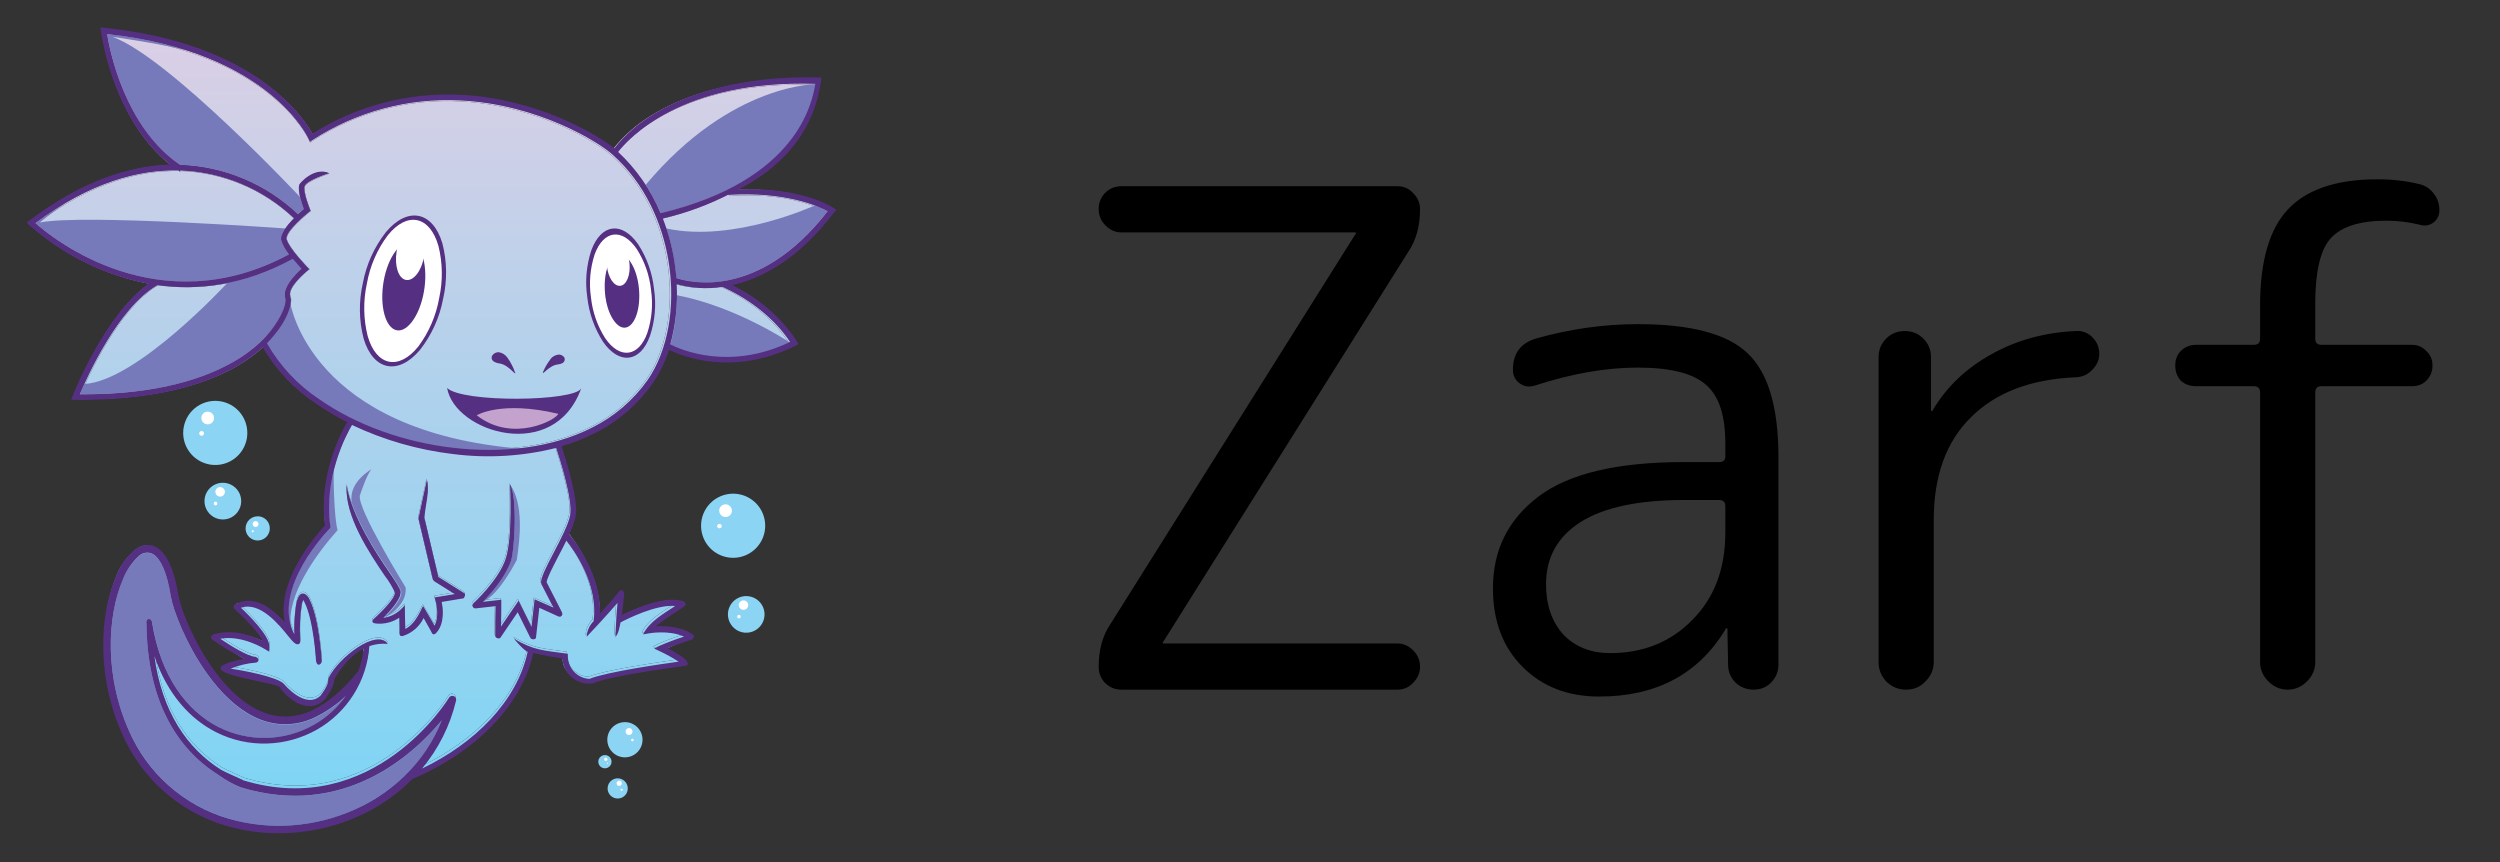 <svg width="116" height="40" viewBox="0 0 116 40" fill="none" xmlns="http://www.w3.org/2000/svg">
    <rect x="0" y="0" width="116" height="40" fill="#333333" stroke="none"/>
    <path fill-rule="evenodd" clip-rule="evenodd"
        d="M8.374 7.979L8.306 7.935C6.476 7.898 4.246 8.481 1.711 10.363C2.507 11.075 7.424 15.038 13.422 11.805C13.263 11.615 13.141 11.397 13.061 11.162C12.998 10.88 13.33 10.462 13.649 10.138C12.226 8.79 10.361 8.008 8.402 7.937L8.374 7.979ZM11.285 36.075C17.335 37.929 20.774 32.336 20.817 32.266L20.817 32.266C20.842 32.226 20.882 32.198 20.927 32.188C20.973 32.177 21.02 32.185 21.06 32.21C21.093 32.23 21.118 32.261 21.132 32.297C21.146 32.332 21.148 32.372 21.138 32.409C20.863 33.559 20.326 34.631 19.569 35.54C21.988 34.379 23.95 32.453 24.447 30.151C24.284 30.101 23.85 29.6 23.824 29.554C24.722 30.075 25.126 30.079 26.196 30.226L26.303 30.242V30.35C26.302 30.619 26.405 30.878 26.591 31.074C26.776 31.27 27.029 31.386 27.299 31.4C28.096 31.078 30.581 30.724 31.386 30.609C31.397 30.607 31.408 30.606 31.419 30.604C31.135 30.421 30.839 30.258 30.533 30.117L30.29 30.002L30.529 29.88C30.901 29.717 31.282 29.574 31.67 29.45C30.971 29.128 30.039 29.301 30.037 29.301L29.778 29.347C30.077 28.75 30.718 28.398 31.263 28.036C30.365 27.96 29.021 28.645 28.736 28.796C28.695 29.015 28.645 29.317 28.5 29.466C28.517 28.997 28.555 28.31 28.599 27.892C28.137 28.434 27.177 29.454 27.173 29.456C27.187 29.186 27.3 28.931 27.492 28.74C27.729 27.023 26.56 25.424 26.235 25.018C26.12 25.254 25.992 25.497 25.871 25.73C25.868 25.736 25.864 25.743 25.861 25.75C25.582 26.287 25.333 26.767 25.322 26.948L26.034 28.34C26.051 28.371 26.054 28.407 26.044 28.44C26.034 28.473 26.011 28.501 25.981 28.517C25.962 28.526 25.942 28.531 25.922 28.531C25.901 28.531 25.881 28.526 25.863 28.517L24.985 28.119C24.935 28.573 24.883 29.027 24.834 29.48C24.834 29.6 24.634 29.594 24.585 29.526L23.987 28.32L23.191 29.496C23.133 29.58 22.946 29.51 22.95 29.421C22.95 28.961 22.95 28.503 22.964 28.044L22.038 28.147C22.02 28.148 22.002 28.145 21.986 28.139C21.969 28.133 21.953 28.124 21.94 28.112C21.927 28.1 21.917 28.085 21.909 28.069C21.901 28.053 21.897 28.036 21.896 28.018C21.895 28 21.898 27.981 21.905 27.964C21.911 27.947 21.921 27.931 21.934 27.918C21.934 27.918 23.101 26.858 23.432 25.857C23.762 24.857 23.631 22.429 23.631 22.421C23.981 23.018 23.846 25.439 23.681 25.941C23.434 26.685 22.765 27.449 22.384 27.843L23.229 27.749C23.229 28.161 23.229 28.575 23.215 28.987L24.027 27.793C24.226 28.191 24.425 28.589 24.625 29.001L24.768 27.729L25.64 28.109L25.078 27.013C25.081 26.995 25.076 26.976 25.065 26.961C25.049 26.729 25.331 26.186 25.646 25.583C25.961 24.98 26.337 24.258 26.411 23.842C26.536 23.143 25.927 21.233 25.764 20.74C24.202 21.132 22.581 21.227 20.985 21.021C19.371 20.829 17.799 20.377 16.331 19.682C16.062 20.139 15.009 22.109 15.335 24.369V24.435L15.289 24.48C15.289 24.48 12.573 27.226 13.667 29.341C13.653 28.875 13.681 28.409 13.752 27.948C13.771 27.829 13.807 27.714 13.862 27.606C13.939 27.471 14.043 27.421 14.174 27.493C14.264 27.555 14.334 27.642 14.373 27.743C14.829 28.643 14.933 30.558 14.935 30.564C14.949 30.696 14.736 30.893 14.67 30.58C14.67 30.58 14.569 28.712 14.136 27.863C14.118 27.826 14.099 27.791 14.077 27.757C14.044 27.835 14.021 27.915 14.007 27.998C13.927 28.53 13.905 29.069 13.941 29.605C13.955 29.737 13.912 29.805 13.81 29.805C13.708 29.805 13.585 29.671 13.412 29.456C13.411 29.456 13.411 29.456 13.411 29.455C12.972 28.911 12.085 27.811 11.201 28.117C11.578 28.471 12.54 29.424 12.51 29.908V30.149L12.31 30.029C12.31 30.029 11.275 29.365 10.244 29.548C10.664 29.83 11.524 30.378 11.88 30.383C12.068 30.465 12.032 30.624 11.896 30.648C11.493 30.68 11.097 30.774 10.723 30.929C11.203 30.992 12.914 31.305 13.197 31.643C13.197 31.643 14.168 32.827 14.873 32.178C14.917 32.124 15.258 31.687 15.228 31.452L15.24 31.378C15.712 30.395 17.494 29.058 17.986 29.787C17.698 29.758 17.407 29.793 17.133 29.888C17.079 30.681 16.829 31.449 16.406 32.122C15.982 32.795 15.398 33.353 14.706 33.746C14.008 34.14 13.225 34.359 12.424 34.384C11.6 34.412 10.782 34.231 10.046 33.859C8.852 33.252 7.798 32.108 7.203 30.346C7.547 32.918 8.716 34.615 10.293 35.604C10.405 35.674 11.289 36.066 11.289 36.066L11.285 36.075ZM19.123 36.022C18.491 36.659 17.759 37.188 16.956 37.59C16.029 38.05 15.028 38.346 13.999 38.463C12.972 38.59 11.93 38.531 10.923 38.29C9.834 38.034 8.816 37.541 7.941 36.845C7.066 36.149 6.356 35.268 5.863 34.265C4.451 31.374 4.694 28.37 5.425 26.675C5.604 26.205 5.922 25.831 6.301 25.5C6.651 25.231 6.954 25.279 7.301 25.5C7.717 25.766 8.004 26.372 8.201 27.602C8.29 28.173 8.903 29.761 9.881 31.1C10.431 31.852 11.122 32.622 11.896 33C12.284 33.2 12.79 33.295 13.226 33.3C13.663 33.305 14.272 33.288 14.577 33C15.254 32.689 16.04 32.033 16.801 31.1C16.914 30.767 16.825 30.356 16.864 30.007C16.054 30.427 15.588 31.285 15.502 31.454C15.502 31.816 15.084 32.341 15.082 32.343C14.22 33.217 13.111 32.047 12.989 31.766C12.456 31.48 8.384 31.205 11.401 30.6C10.889 30.343 10.349 29.922 9.881 29.592C9.867 29.582 9.855 29.57 9.845 29.556C9.835 29.542 9.848 29.536 9.845 29.52C9.842 29.536 9.841 29.503 9.845 29.52C9.848 29.503 9.872 29.494 9.881 29.48C9.897 29.453 10.171 29.408 10.201 29.4C11.101 29.3 11.849 29.575 12.301 29.8C12.02 29.237 10.934 28.204 10.932 28.2C10.941 28.214 10.919 28.19 10.932 28.2C10.924 28.186 10.903 28.157 10.901 28.14C10.899 28.124 10.896 28.116 10.901 28.1C10.89 28.113 10.905 28.084 10.901 28.1C10.913 28.084 10.983 28.008 11.001 28C12.001 27.757 12.729 28.371 13.301 29C12.891 27.028 14.778 24.742 15.101 24.4C14.79 22.114 15.906 20.103 16.201 19.6C15.707 19.353 15.139 19.021 14.686 18.707C13.674 18.039 12.829 17.148 12.217 16.102C11.533 16.706 10.749 17.185 9.899 17.517C8.394 18.128 6.343 18.552 3.555 18.518H3.356C3.38 18.458 3.404 18.398 3.425 18.339C3.425 18.327 4.911 14.576 6.926 13.166C4.878 12.77 2.974 11.832 1.414 10.448L1.301 10.341L1.424 10.247C3.897 8.375 6.096 7.715 7.934 7.661C5.238 5.564 4.734 1.513 4.732 1.493C4.727 1.438 4.72 1.383 4.71 1.328L4.875 1.346C11.867 2.054 14.109 5.512 14.507 6.232C16.552 4.944 18.946 4.319 21.361 4.442C24.895 4.613 27.669 6.28 28.45 6.913C30.365 4.442 34.447 3.503 38.02 3.646C37.729 6.099 36.228 7.782 34.175 8.803C37.178 8.685 38.581 9.662 38.585 9.666L38.701 9.744L38.617 9.855C36.947 12.044 35.151 12.901 33.801 13.2C35.939 14.264 36.901 15.85 36.901 15.85C36.801 15.921 36.923 15.89 36.901 15.85L36.835 16.017C33.801 17.328 31.63 16.444 31.036 16.157C30.859 16.711 30.544 17.293 30.214 17.772C29.531 18.742 28.617 19.527 27.554 20.056C27.06 20.306 26.544 20.51 26.012 20.665C26.186 21.186 26.809 23.134 26.668 23.884C26.6 24.175 26.498 24.457 26.365 24.725C26.474 24.851 27.899 26.647 27.83 28.531C28.16 28.165 28.567 27.727 28.736 27.5C28.84 27.392 28.889 27.38 28.901 27.5C28.901 27.5 28.875 28.096 28.801 28.6C29.364 28.319 30.827 27.631 31.678 27.932C31.678 27.932 31.851 27.952 31.678 28.06C31.678 28.06 30.724 28.744 30.29 29.1C30.73 29.072 31.575 29.076 32.101 29.45C32.254 29.558 32.001 29.6 32.001 29.6C32.001 29.6 31.333 29.929 30.901 30.1C31.215 30.261 31.711 30.507 31.801 30.7C31.801 30.7 31.933 30.767 31.713 30.803C31.713 30.803 28.36 31.227 27.454 31.609C27.293 31.632 27.129 31.623 26.972 31.583C26.814 31.542 26.666 31.471 26.537 31.373C26.407 31.275 26.298 31.152 26.216 31.011C26.134 30.871 26.122 30.761 26.101 30.6C26.101 30.6 26.201 30.5 26.101 30.5C25.856 30.464 25.182 30.324 24.708 30.208C24.135 32.765 21.867 34.864 19.133 36.018L19.123 36.022ZM16.044 32.184C15.66 32.731 15.158 33.187 14.577 33.517C13.907 33.896 13.153 34.104 12.383 34.123C11.614 34.141 10.851 33.969 10.164 33.622C8.732 32.892 7.51 31.342 7.097 28.806C7.067 28.623 6.844 28.535 6.837 28.828C6.866 32.371 8.21 34.611 10.154 35.829C10.472 36.061 10.817 36.254 11.181 36.404C15.96 37.866 19.186 34.882 20.481 33.308C20.097 34.277 19.511 35.152 18.762 35.877C18.182 36.438 17.52 36.907 16.799 37.269C15.908 37.715 14.947 38.003 13.957 38.121C12.973 38.24 11.975 38.183 11.01 37.952C9.971 37.709 8.998 37.239 8.162 36.575C7.327 35.911 6.649 35.071 6.177 34.114C4.817 31.328 5.044 28.442 5.745 26.818C5.901 26.401 6.155 26.028 6.486 25.73C6.573 25.645 6.685 25.592 6.805 25.577C6.925 25.562 7.047 25.587 7.151 25.648C7.488 25.863 7.786 26.476 7.964 27.602C8.059 28.199 8.676 29.844 9.688 31.229C10.268 32.025 10.976 32.739 11.799 33.143C12.233 33.367 12.713 33.487 13.201 33.494C13.69 33.5 14.173 33.392 14.612 33.179C15.14 32.926 15.623 32.59 16.044 32.184ZM19.684 24.001C19.895 24.9 20.108 25.798 20.321 26.695L21.516 27.443C21.604 27.503 21.516 27.68 21.468 27.686L20.473 27.851C20.534 28.149 20.622 28.846 20.224 29.279C20.064 29.452 20.005 29.241 19.989 29.212L19.64 28.591C19.548 28.784 19.417 28.956 19.256 29.097C19.095 29.238 18.908 29.345 18.704 29.413C18.505 29.482 18.529 29.287 18.529 29.287C18.529 29.05 18.529 28.816 18.515 28.579C18.195 28.792 17.81 28.885 17.428 28.843C17.133 28.81 17.356 28.613 17.356 28.613C17.356 28.613 18.334 27.749 18.312 27.409C18.184 27.133 18.026 26.872 17.838 26.631C17.141 25.601 15.982 23.884 16.086 22.469C16.323 23.904 17.48 25.652 18.057 26.484C18.064 26.493 18.07 26.503 18.076 26.512C18.361 26.935 18.567 27.241 18.577 27.391C18.599 27.718 18.091 28.271 17.78 28.585C18.069 28.545 18.338 28.42 18.553 28.225L18.772 28.01C18.772 28.372 18.786 28.734 18.794 29.096C19.326 28.838 19.571 28.048 19.619 28.04C19.756 28.285 20.017 28.702 20.144 28.947C20.395 28.477 20.188 27.787 20.188 27.785L20.146 27.642L21.078 27.487L20.122 26.89C20.104 26.862 20.084 26.834 20.064 26.808L19.407 24.023V23.965L19.79 22.21C19.937 22.702 19.712 23.404 19.672 24.001H19.684ZM31.034 15.961C31.035 15.962 31.036 15.962 31.036 15.962C31.51 16.205 33.758 17.195 36.566 15.85C36.315 15.452 35.371 14.173 33.446 13.309C32.74 13.416 32.019 13.373 31.331 13.184C31.383 14.12 31.284 15.058 31.036 15.962C31.036 15.964 31.035 15.967 31.034 15.969V15.961ZM31.313 12.901C31.845 13.082 35.079 13.962 38.304 9.816C37.906 9.589 36.465 8.918 33.836 9.089V8.99C32.841 9.507 31.785 9.897 30.692 10.152C30.947 10.803 31.128 11.48 31.233 12.171C31.271 12.414 31.299 12.659 31.319 12.901H31.313ZM30.586 9.905C36.944 8.377 37.59 4.776 37.737 3.936C31.564 3.737 29.095 6.469 28.627 7.078C29.473 7.869 30.141 8.83 30.586 9.899V9.905ZM7.338 13.23C9.162 13.484 11.303 13.263 13.597 12.016C13.75 12.203 13.902 12.368 13.995 12.47C13.726 12.712 13.061 13.377 13.256 13.862C13.26 13.887 13.26 13.912 13.256 13.936C13.256 14.193 13.057 14.732 12.546 15.372C12.034 16.013 11.152 16.727 9.78 17.286C8.36 17.865 6.41 18.281 3.76 18.263C4.095 17.467 5.524 14.284 7.33 13.238L7.338 13.23ZM13.838 9.955C13.837 9.954 13.836 9.954 13.836 9.953C12.358 8.551 10.418 7.739 8.382 7.669C5.857 5.944 5.148 2.44 5.018 1.638C12.528 2.452 14.32 6.465 14.326 6.475L14.389 6.612L14.507 6.531C16.533 5.22 18.921 4.58 21.331 4.702C24.983 4.879 27.793 6.672 28.364 7.197C29.84 8.502 30.68 10.351 30.969 12.201C31.281 14.222 30.931 16.254 29.985 17.613C29.325 18.542 28.446 19.294 27.424 19.801C25.568 20.746 23.262 20.995 20.996 20.734C18.73 20.474 16.51 19.674 14.823 18.496C13.824 17.836 12.995 16.95 12.402 15.909C12.527 15.783 12.645 15.65 12.757 15.512C13.312 14.849 13.511 14.228 13.511 13.93C13.513 13.871 13.504 13.812 13.483 13.757C13.314 13.343 14.248 12.583 14.25 12.581L14.364 12.489L14.262 12.386C14.262 12.386 13.41 11.509 13.312 11.105C13.23 10.745 14.34 9.859 14.344 9.857L14.419 9.796L14.383 9.704C14.383 9.704 14.071 8.938 14.143 8.668C14.214 8.397 15.281 8.059 15.284 8.059C14.598 7.744 13.908 8.52 13.89 8.602C13.816 8.888 14.021 9.485 14.107 9.712C14.043 9.765 13.947 9.848 13.836 9.953C13.835 9.954 13.835 9.954 13.834 9.955H13.838Z"
        fill="url(#paint0_linear_9239_14212)" />
    <path
        d="M8.382 7.669C10.418 7.739 12.358 8.551 13.836 9.953C13.947 9.848 14.043 9.765 14.107 9.712C14.021 9.485 13.816 8.888 13.89 8.602C13.908 8.52 14.598 7.744 15.284 8.059C15.281 8.059 14.214 8.397 14.143 8.668C14.071 8.938 14.383 9.704 14.383 9.704L14.419 9.796L14.344 9.857C14.34 9.859 13.23 10.745 13.312 11.105C13.41 11.509 14.262 12.386 14.262 12.386L14.364 12.489L14.25 12.581C14.248 12.583 13.314 13.343 13.483 13.757C13.504 13.812 13.513 13.871 13.511 13.93C13.511 14.228 13.312 14.849 12.757 15.512C12.645 15.65 12.527 15.783 12.402 15.909C12.995 16.95 13.824 17.836 14.823 18.496C16.51 19.674 18.73 20.474 20.996 20.734C23.262 20.995 25.568 20.746 27.424 19.801C28.446 19.294 29.325 18.542 29.985 17.613C30.931 16.254 31.281 14.222 30.969 12.201C30.68 10.351 29.84 8.502 28.364 7.197C27.793 6.672 24.983 4.879 21.331 4.702C18.921 4.58 16.533 5.22 14.507 6.531L14.389 6.612L14.326 6.475C14.32 6.465 12.528 2.452 5.018 1.638C5.148 2.44 5.857 5.944 8.382 7.669Z"
        fill="url(#paint1_linear_9239_14212)" />
    <path
        d="M8.374 7.979L8.306 7.935C6.476 7.898 4.246 8.481 1.711 10.363C2.507 11.075 7.424 15.038 13.422 11.805C13.263 11.615 13.141 11.397 13.061 11.162C12.998 10.88 13.33 10.462 13.649 10.138C12.226 8.79 10.361 8.008 8.402 7.937L8.374 7.979Z"
        fill="url(#paint2_linear_9239_14212)" />
    <path
        d="M7.338 13.23C9.162 13.484 11.303 13.263 13.597 12.016C13.75 12.203 13.902 12.368 13.995 12.47C13.726 12.712 13.061 13.377 13.256 13.862C13.26 13.887 13.26 13.912 13.256 13.936C13.256 14.193 13.057 14.732 12.546 15.372C12.034 16.013 11.152 16.727 9.78 17.286C8.36 17.865 6.41 18.281 3.76 18.263C4.095 17.467 5.524 14.284 7.33 13.238L7.338 13.23Z"
        fill="url(#paint3_linear_9239_14212)" />
    <path
        d="M30.586 9.905C36.944 8.377 37.59 4.776 37.737 3.936C31.564 3.737 29.095 6.469 28.627 7.078C29.473 7.869 30.141 8.83 30.586 9.899V9.905Z"
        fill="url(#paint4_linear_9239_14212)" />
    <path
        d="M31.313 12.901C31.845 13.082 35.079 13.962 38.304 9.816C37.906 9.589 36.465 8.918 33.836 9.089V8.99C32.841 9.507 31.785 9.897 30.692 10.152C30.947 10.803 31.128 11.48 31.233 12.171C31.271 12.414 31.299 12.659 31.319 12.901H31.313Z"
        fill="url(#paint5_linear_9239_14212)" />
    <path
        d="M31.036 15.962C31.51 16.205 33.758 17.195 36.566 15.85C36.315 15.452 35.371 14.173 33.446 13.309C32.74 13.416 32.019 13.373 31.331 13.184C31.383 14.12 31.284 15.058 31.036 15.962Z"
        fill="url(#paint6_linear_9239_14212)" />
    <path fill-rule="evenodd" clip-rule="evenodd"
        d="M11.285 36.075C17.335 37.929 20.774 32.336 20.817 32.266L20.817 32.266C20.842 32.226 20.882 32.198 20.927 32.188C20.973 32.177 21.02 32.185 21.06 32.21C21.093 32.23 21.118 32.261 21.132 32.297C21.146 32.332 21.148 32.372 21.138 32.409C20.863 33.559 20.326 34.631 19.569 35.54C21.988 34.379 23.95 32.453 24.447 30.151C24.284 30.101 23.85 29.6 23.824 29.554C24.722 30.075 25.126 30.079 26.196 30.226L26.303 30.242V30.35C26.302 30.619 26.405 30.878 26.591 31.074C26.776 31.27 27.029 31.386 27.299 31.4C28.096 31.078 30.581 30.724 31.386 30.609L31.419 30.604C31.135 30.421 30.839 30.258 30.533 30.117L30.29 30.002L30.529 29.88C30.901 29.717 31.282 29.574 31.67 29.45C30.971 29.128 30.039 29.301 30.037 29.301L29.778 29.347C30.077 28.75 30.718 28.398 31.263 28.036C30.365 27.96 29.021 28.645 28.736 28.796C28.695 29.015 28.645 29.317 28.5 29.466C28.517 28.997 28.555 28.31 28.599 27.892C28.137 28.434 27.177 29.454 27.173 29.456C27.187 29.186 27.3 28.931 27.492 28.74C27.729 27.023 26.56 25.424 26.235 25.018C26.12 25.254 25.992 25.497 25.871 25.73L25.861 25.75C25.582 26.287 25.333 26.767 25.322 26.948L26.034 28.34C26.051 28.371 26.054 28.407 26.044 28.44C26.034 28.473 26.011 28.501 25.981 28.517C25.962 28.526 25.942 28.531 25.922 28.531C25.901 28.531 25.881 28.526 25.863 28.517L24.985 28.119C24.935 28.573 24.883 29.027 24.834 29.48C24.834 29.6 24.634 29.594 24.585 29.526L23.987 28.32L23.191 29.496C23.133 29.58 22.946 29.51 22.95 29.421C22.95 28.961 22.95 28.503 22.964 28.044L22.038 28.147C22.02 28.148 22.002 28.145 21.986 28.139C21.969 28.133 21.953 28.124 21.94 28.112C21.927 28.1 21.917 28.085 21.909 28.069C21.901 28.053 21.897 28.036 21.896 28.018C21.895 28 21.898 27.981 21.905 27.964C21.911 27.947 21.921 27.931 21.934 27.918C21.934 27.918 23.101 26.858 23.432 25.857C23.762 24.857 23.631 22.429 23.631 22.421C23.981 23.018 23.846 25.439 23.681 25.941C23.434 26.685 22.765 27.449 22.384 27.843L23.229 27.749C23.229 28.161 23.229 28.575 23.215 28.987L24.027 27.793C24.226 28.191 24.425 28.589 24.625 29.001L24.768 27.729L25.64 28.109L25.078 27.013C25.081 26.995 25.076 26.976 25.065 26.961C25.049 26.729 25.331 26.186 25.646 25.583C25.961 24.98 26.337 24.258 26.411 23.842C26.536 23.143 25.927 21.233 25.764 20.74C24.202 21.132 22.581 21.227 20.985 21.021C19.371 20.829 17.799 20.377 16.331 19.682C16.062 20.139 15.009 22.109 15.335 24.369V24.435L15.289 24.48C15.289 24.48 12.573 27.226 13.667 29.341C13.653 28.875 13.681 28.409 13.752 27.948C13.771 27.829 13.807 27.714 13.862 27.606C13.939 27.471 14.043 27.421 14.174 27.493C14.264 27.555 14.334 27.642 14.373 27.743C14.829 28.643 14.933 30.558 14.935 30.564C14.949 30.696 14.736 30.893 14.67 30.58C14.67 30.58 14.569 28.712 14.136 27.863C14.118 27.826 14.099 27.791 14.077 27.757C14.044 27.835 14.021 27.915 14.007 27.998C13.927 28.53 13.905 29.069 13.941 29.605C13.955 29.737 13.912 29.805 13.81 29.805C13.708 29.805 13.585 29.671 13.412 29.456L13.411 29.455C12.972 28.911 12.085 27.811 11.201 28.117C11.578 28.471 12.54 29.424 12.51 29.908V30.149L12.31 30.029C12.31 30.029 11.275 29.365 10.244 29.548C10.664 29.83 11.524 30.378 11.88 30.383C12.068 30.465 12.032 30.624 11.896 30.648C11.493 30.68 11.097 30.774 10.723 30.929C11.203 30.992 12.914 31.305 13.197 31.643C13.197 31.643 14.168 32.827 14.873 32.178C14.917 32.124 15.258 31.687 15.228 31.452L15.24 31.378C15.712 30.395 17.494 29.058 17.986 29.787C17.698 29.758 17.407 29.793 17.133 29.888C17.079 30.681 16.829 31.449 16.406 32.122C15.982 32.795 15.398 33.353 14.706 33.746C14.008 34.14 13.225 34.359 12.424 34.384C11.6 34.412 10.782 34.231 10.046 33.859C8.852 33.252 7.798 32.108 7.203 30.346C7.547 32.918 8.716 34.615 10.293 35.604C10.405 35.674 11.289 36.066 11.289 36.066L11.285 36.075ZM20.321 26.695C20.108 25.798 19.895 24.9 19.684 24.001H19.672C19.712 23.404 19.937 22.702 19.79 22.21L19.407 23.965V24.023L20.064 26.808C20.084 26.834 20.104 26.862 20.122 26.89L21.078 27.487L20.146 27.642L20.188 27.785C20.188 27.787 20.395 28.477 20.144 28.947C20.017 28.702 19.756 28.285 19.619 28.04C19.571 28.048 19.326 28.838 18.794 29.096C18.786 28.734 18.772 28.372 18.772 28.01L18.553 28.225C18.338 28.42 18.069 28.545 17.78 28.585C18.091 28.271 18.599 27.718 18.577 27.391C18.567 27.241 18.361 26.935 18.076 26.512L18.057 26.484C17.48 25.652 16.323 23.904 16.086 22.469C15.982 23.884 17.141 25.601 17.838 26.631C18.026 26.872 18.184 27.133 18.312 27.409C18.334 27.749 17.356 28.613 17.356 28.613C17.356 28.613 17.133 28.81 17.428 28.843C17.81 28.885 18.195 28.792 18.515 28.579C18.529 28.816 18.529 29.05 18.529 29.287C18.529 29.287 18.505 29.482 18.704 29.413C18.908 29.345 19.095 29.238 19.256 29.097C19.417 28.956 19.548 28.784 19.64 28.591L19.989 29.212C20.005 29.241 20.064 29.452 20.224 29.279C20.622 28.846 20.534 28.149 20.473 27.851L21.468 27.686C21.516 27.68 21.604 27.503 21.516 27.443L20.321 26.695Z"
        fill="url(#paint7_linear_9239_14212)" />
    <path
        d="M16.044 32.184C15.66 32.731 15.158 33.187 14.577 33.517C13.907 33.896 13.153 34.104 12.383 34.123C11.614 34.141 10.851 33.969 10.164 33.622C8.732 32.892 7.51 31.342 7.097 28.806C7.067 28.623 6.844 28.535 6.837 28.828C6.866 32.371 8.21 34.611 10.154 35.829C10.472 36.061 10.817 36.254 11.181 36.404C15.96 37.866 19.186 34.882 20.481 33.308C20.097 34.277 19.511 35.152 18.762 35.877C18.182 36.438 17.52 36.907 16.799 37.269C15.908 37.715 14.947 38.003 13.957 38.121C12.973 38.24 11.975 38.183 11.01 37.952C9.971 37.709 8.998 37.239 8.162 36.575C7.327 35.911 6.649 35.071 6.177 34.114C4.817 31.328 5.044 28.442 5.745 26.818C5.901 26.401 6.155 26.028 6.486 25.73C6.573 25.645 6.685 25.592 6.805 25.577C6.925 25.562 7.047 25.587 7.151 25.648C7.488 25.863 7.786 26.476 7.964 27.602C8.059 28.199 8.676 29.844 9.688 31.229C10.268 32.025 10.976 32.739 11.799 33.143C12.233 33.367 12.713 33.487 13.201 33.494C13.69 33.5 14.173 33.392 14.612 33.179C15.14 32.926 15.623 32.59 16.044 32.184Z"
        fill="url(#paint8_linear_9239_14212)" />
    <path fill-rule="evenodd" clip-rule="evenodd"
        d="M7.933 27.69C7.753 26.558 7.453 25.942 7.115 25.726C7.01 25.665 6.888 25.64 6.768 25.654C6.647 25.669 6.535 25.723 6.449 25.808C6.115 26.104 5.858 26.477 5.701 26.894C4.997 28.526 4.767 31.426 6.135 34.228C7.677 37.29 10.811 38.628 13.949 38.256C15.762 38.052 17.459 37.26 18.779 36C19.529 35.272 20.116 34.394 20.501 33.422C19.203 35 15.975 38 11.165 36.532C10.799 36.382 10.452 36.189 10.133 35.956C8.179 34.732 6.829 32.48 6.799 28.918L7.063 28.896C7.477 31.446 8.701 33 10.143 33.738C10.842 34.093 11.619 34.265 12.403 34.24C13.164 34.218 13.908 34.012 14.573 33.64C15.158 33.308 15.662 32.85 16.049 32.3C15.627 32.71 15.14 33.048 14.609 33.3C14.168 33.515 13.682 33.624 13.191 33.618C12.701 33.612 12.218 33.492 11.783 33.266C10.959 32.866 10.247 32.14 9.665 31.342C8.649 29.942 8.029 28.302 7.933 27.696V27.69Z"
        fill="#777ABA" />
    <path fill-rule="evenodd" clip-rule="evenodd"
        d="M13.931 9.15C13.931 9.15 7.843 2.662 5.231 1.712C5.231 1.712 7.491 2.024 8.719 2.36C7.5 1.97 6.244 1.709 4.971 1.582C5.103 2.382 5.811 5.91 8.349 7.644C10.395 7.714 12.345 8.532 13.829 9.942C13.915 9.856 14.005 9.774 14.101 9.698C14.033 9.519 13.976 9.336 13.931 9.15V9.15Z"
        fill="#777ABA" />
    <path fill-rule="evenodd" clip-rule="evenodd"
        d="M13.246 10.6C13.246 10.6 3.794 9.92 1.846 10.326C2.243 9.995 2.658 9.686 3.088 9.4C2.592 9.69 2.113 10.008 1.652 10.352C2.452 11.068 7.388 15.052 13.414 11.802C13.254 11.611 13.132 11.391 13.052 11.154C13.043 10.948 13.114 10.746 13.252 10.592L13.246 10.6Z"
        fill="#777ABA" />
    <path fill-rule="evenodd" clip-rule="evenodd"
        d="M10.535 13.142C10.535 13.142 6.347 17.688 3.917 17.816C3.827 18.016 3.757 18.176 3.717 18.29C6.379 18.302 8.337 17.89 9.761 17.306C11.133 16.746 12.007 16.028 12.541 15.382C13.075 14.736 13.243 14.2 13.245 13.94C13.249 13.915 13.249 13.89 13.245 13.866C13.045 13.386 13.717 12.718 13.985 12.466C13.891 12.364 13.741 12.198 13.585 12.01C12.632 12.536 11.605 12.914 10.539 13.134L10.535 13.142Z"
        fill="#777ABA" />
    <path fill-rule="evenodd" clip-rule="evenodd"
        d="M37.961 3.9C37.961 3.9 33.961 3.802 29.961 8.576C30.23 8.996 30.463 9.437 30.657 9.896C37.045 8.36 37.805 4.736 37.953 3.896L37.961 3.9Z"
        fill="#777ABA" />
    <path fill-rule="evenodd" clip-rule="evenodd"
        d="M37.802 9.533C37.802 9.533 34.018 11.279 30.916 10.599C31.163 11.346 31.318 12.12 31.378 12.903C31.914 13.085 35.162 13.969 38.402 9.801C38.209 9.696 38.009 9.605 37.802 9.529V9.533Z"
        fill="#777ABA" />
    <path fill-rule="evenodd" clip-rule="evenodd"
        d="M36.656 15.897C36.656 15.897 34.172 14.227 31.408 13.697C31.411 14.482 31.308 15.263 31.1 16.019C31.57 16.259 33.83 17.261 36.656 15.907V15.897Z"
        fill="#777ABA" />
    <path fill-rule="evenodd" clip-rule="evenodd"
        d="M24.264 20.827C14.426 20.051 13.48 14.165 13.452 13.973C13.452 14.355 13.144 15.011 12.676 15.573C12.57 15.701 12.452 15.831 12.32 15.973C12.915 17.019 13.748 17.91 14.752 18.573C16.614 19.816 18.747 20.592 20.972 20.835C22.066 20.969 23.171 20.969 24.264 20.835V20.827Z"
        fill="#777ABA" />
    <path fill-rule="evenodd" clip-rule="evenodd"
        d="M15.3 22.82C15.239 23.357 15.248 23.899 15.323 24.434V24.5L15.277 24.546C15.277 24.546 12.828 27.024 13.499 29.092C13.277 27.636 14.7 25.672 15.664 24.6C15.502 24.036 15.463 22.118 15.489 21.818C15.398 22.146 15.335 22.48 15.302 22.818L15.3 22.82Z"
        fill="#777ABA" />
    <path fill-rule="evenodd" clip-rule="evenodd"
        d="M16.301 23.266C16.723 24.524 17.615 25.866 18.101 26.562C18.397 27.002 18.611 27.32 18.621 27.474C18.643 27.802 18.135 28.358 17.821 28.674C17.821 28.674 18.915 28.138 18.821 27.254C18.821 27.254 16.579 23.624 16.697 22.996C16.697 22.996 17.039 21.934 17.253 21.762C17.253 21.762 16.183 22.346 16.315 23.27L16.301 23.266Z"
        fill="#777ABA" />
    <path fill-rule="evenodd" clip-rule="evenodd"
        d="M23.662 22.469C24.014 23.069 23.878 25.501 23.71 26.005C23.462 26.755 22.79 27.523 22.408 27.919C23.168 27.599 23.978 25.983 23.978 25.983C24.14 24.933 24.3 23.383 23.662 22.469Z"
        fill="#777ABA" />
    <path fill-rule="evenodd" clip-rule="evenodd"
        d="M20.523 11.281C20.081 9.805 18.919 9.566 17.911 10.764C17.364 11.463 16.997 12.273 16.838 13.131C16.641 13.985 16.654 14.871 16.875 15.719C17.318 17.196 18.479 17.434 19.488 16.234C20.034 15.534 20.401 14.722 20.561 13.863C20.757 13.01 20.744 12.125 20.523 11.277V11.281ZM19.037 11.644C19.306 11.705 19.51 11.971 19.621 12.353C19.842 13.135 19.649 14.346 19.114 14.998C18.579 15.649 18.008 15.42 17.787 14.646C17.566 13.871 17.745 12.654 18.285 12.003C18.506 11.724 18.769 11.581 19.037 11.644Z"
        fill="#552F82" />
    <path fill-rule="evenodd" clip-rule="evenodd"
        d="M20.342 11.407C19.944 10.015 18.898 9.79 17.991 10.92C17.499 11.578 17.168 12.342 17.025 13.151C16.848 13.957 16.86 14.792 17.059 15.591C17.457 16.984 18.502 17.208 19.41 16.077C19.902 15.417 20.232 14.652 20.376 13.841C20.553 13.037 20.541 12.203 20.342 11.403V11.407ZM19.004 11.749C19.247 11.807 19.43 12.058 19.53 12.418C19.729 13.155 19.555 14.297 19.074 14.911C18.592 15.526 18.078 15.309 17.879 14.579C17.68 13.849 17.841 12.702 18.327 12.087C18.526 11.825 18.763 11.69 19.004 11.749Z"
        fill="white" />
    <path fill-rule="evenodd" clip-rule="evenodd"
        d="M19.1 14.949C19.668 14.223 19.876 12.863 19.638 11.993C19.42 11.193 18.888 10.975 18.374 11.629C17.804 12.355 17.596 13.715 17.836 14.585C18.054 15.385 18.584 15.601 19.1 14.949Z"
        fill="#552F82" />
    <path fill-rule="evenodd" clip-rule="evenodd"
        d="M27.441 11.605C27.899 10.376 28.862 10.258 29.613 11.338C30.018 11.963 30.269 12.672 30.347 13.409C30.457 14.143 30.392 14.892 30.156 15.596C29.711 16.823 28.735 16.941 27.984 15.863C27.581 15.237 27.33 14.528 27.25 13.792C27.142 13.058 27.207 12.31 27.441 11.605ZM28.637 12.009C28.415 12.042 28.228 12.255 28.115 12.569C27.881 13.225 27.966 14.253 28.366 14.837C28.766 15.421 29.255 15.274 29.478 14.618C29.7 13.962 29.627 12.937 29.227 12.351C29.172 12.242 29.087 12.152 28.982 12.09C28.877 12.028 28.756 11.997 28.633 12.001L28.637 12.009Z"
        fill="#552F82" />
    <path fill-rule="evenodd" clip-rule="evenodd"
        d="M27.593 11.8C28.005 10.676 28.871 10.568 29.547 11.556C29.911 12.128 30.137 12.776 30.207 13.45C30.306 14.121 30.247 14.806 30.035 15.45C29.635 16.572 28.757 16.68 28.081 15.694C27.718 15.122 27.493 14.474 27.421 13.8C27.323 13.129 27.382 12.445 27.593 11.8ZM28.669 12.17C28.469 12.2 28.301 12.394 28.199 12.682C27.989 13.282 28.065 14.222 28.425 14.756C28.785 15.29 29.225 15.156 29.425 14.556C29.625 13.956 29.559 13.018 29.199 12.482C29.15 12.383 29.074 12.3 28.979 12.244C28.884 12.187 28.775 12.159 28.665 12.162L28.669 12.17Z"
        fill="white" />
    <path fill-rule="evenodd" clip-rule="evenodd"
        d="M28.463 14.846C28.037 14.21 27.947 13.074 28.195 12.372C28.421 11.73 28.873 11.584 29.257 12.158C29.685 12.794 29.775 13.93 29.527 14.632C29.299 15.274 28.849 15.42 28.463 14.846Z"
        fill="#552F82" />
    <path fill-rule="evenodd" clip-rule="evenodd"
        d="M20.746 18C21.446 18.698 26.69 18.634 26.97 18.014C25.72 21.522 21.086 20.054 20.746 18Z"
        fill="#552F82" />
    <path fill-rule="evenodd" clip-rule="evenodd"
        d="M25.899 19.2C25.851 19.458 23.797 20.584 22.121 19.27C22.121 19.27 23.243 18.57 25.899 19.2Z"
        fill="#C3A3CD" />
    <path fill-rule="evenodd" clip-rule="evenodd"
        d="M25.546 16.663C25.4 16.85 25.28 17.056 25.19 17.275C25.17 17.427 25.482 16.939 25.902 16.909C25.984 16.899 26.062 16.871 26.13 16.827C26.164 16.8 26.188 16.762 26.199 16.72C26.209 16.678 26.206 16.633 26.188 16.593C26.161 16.551 26.124 16.516 26.08 16.491C26.036 16.466 25.987 16.453 25.936 16.451C25.859 16.457 25.783 16.479 25.714 16.515C25.645 16.552 25.585 16.602 25.536 16.663H25.546Z"
        fill="#552F82" />
    <path fill-rule="evenodd" clip-rule="evenodd"
        d="M23.901 17.29C23.816 17.04 23.695 16.804 23.541 16.59C23.494 16.524 23.435 16.468 23.366 16.425C23.297 16.383 23.221 16.354 23.141 16.342C23.081 16.34 23.022 16.354 22.968 16.381C22.915 16.409 22.87 16.45 22.837 16.5C22.813 16.542 22.805 16.591 22.814 16.639C22.824 16.686 22.851 16.729 22.889 16.758C22.963 16.811 23.049 16.845 23.139 16.858C23.607 16.906 23.923 17.458 23.911 17.29H23.901Z"
        fill="#552F82" />
    <path fill-rule="evenodd" clip-rule="evenodd"
        d="M19.236 10.613C19.586 10.675 19.782 11.257 19.672 11.913C19.562 12.569 19.188 13.051 18.838 12.989C18.488 12.927 18.3 12.343 18.4 11.687C18.5 11.031 18.884 10.551 19.236 10.613Z"
        fill="white" />
    <path fill-rule="evenodd" clip-rule="evenodd"
        d="M28.591 11.298C28.301 11.324 28.107 11.786 28.159 12.33C28.211 12.874 28.487 13.288 28.777 13.262C29.067 13.236 29.259 12.772 29.209 12.23C29.159 11.688 28.881 11.27 28.591 11.298Z"
        fill="white" />
    <path fill-rule="evenodd" clip-rule="evenodd"
        d="M8.34 7.956L8.272 7.912C6.434 7.874 4.194 8.46 1.648 10.351C2.448 11.068 7.386 15.052 13.41 11.802C13.251 11.61 13.128 11.391 13.048 11.155C12.984 10.871 13.318 10.451 13.638 10.126C12.21 8.771 10.336 7.984 8.368 7.914L8.34 7.956ZM11.264 36.2C17.37 38.072 20.828 32.386 20.838 32.37C20.863 32.33 20.903 32.302 20.949 32.291C20.994 32.281 21.043 32.289 21.082 32.313C21.115 32.334 21.14 32.365 21.154 32.401C21.169 32.437 21.171 32.476 21.16 32.514C20.884 33.67 20.345 34.747 19.584 35.661C22.014 34.493 23.984 32.557 24.484 30.244C24.32 30.194 23.884 29.689 23.858 29.643C24.76 30.168 25.166 30.172 26.24 30.32L26.348 30.335V30.444C26.348 30.714 26.451 30.975 26.637 31.172C26.823 31.368 27.078 31.486 27.348 31.5C28.16 31.172 30.716 30.809 31.486 30.7C31.202 30.515 30.904 30.352 30.596 30.209L30.352 30.093L30.592 29.971C30.967 29.808 31.349 29.664 31.738 29.54C31.036 29.215 30.1 29.39 30.098 29.39L29.838 29.436C30.138 28.835 30.782 28.482 31.33 28.117C30.428 28.041 29.078 28.73 28.792 28.881C28.75 29.102 28.7 29.405 28.554 29.555C28.572 29.084 28.61 28.393 28.654 27.974C28.19 28.517 27.226 29.544 27.222 29.546C27.236 29.274 27.35 29.018 27.542 28.826C27.78 27.099 26.606 25.491 26.28 25.084C26.164 25.322 26.036 25.566 25.914 25.799C25.63 26.348 25.374 26.84 25.362 27.023L26.078 28.424C26.095 28.454 26.098 28.49 26.088 28.524C26.078 28.557 26.055 28.585 26.024 28.602C26.006 28.611 25.986 28.616 25.965 28.616C25.945 28.616 25.925 28.611 25.906 28.602L25.024 28.201C24.974 28.657 24.922 29.113 24.872 29.57C24.872 29.689 24.672 29.683 24.622 29.616L24.022 28.404L23.222 29.585C23.164 29.669 22.976 29.599 22.98 29.509C22.98 29.047 22.98 28.587 22.994 28.125L22.064 28.23C22.047 28.23 22.029 28.228 22.012 28.221C21.995 28.215 21.98 28.206 21.966 28.194C21.953 28.182 21.942 28.167 21.935 28.151C21.927 28.135 21.923 28.117 21.922 28.099C21.921 28.081 21.924 28.063 21.931 28.046C21.937 28.028 21.947 28.013 21.96 28C21.96 28 23.132 26.933 23.464 25.927C23.796 24.922 23.664 22.482 23.664 22.474C24.016 23.073 23.88 25.508 23.714 26.012C23.466 26.759 22.794 27.527 22.412 27.924L23.26 27.829C23.26 28.244 23.26 28.66 23.246 29.073L24.062 27.873C24.262 28.273 24.462 28.674 24.662 29.087L24.806 27.809L25.682 28.192L25.118 27.09C25.12 27.071 25.115 27.052 25.104 27.038C25.088 26.803 25.372 26.258 25.688 25.651C26.004 25.046 26.382 24.32 26.456 23.901C26.582 23.2 25.97 21.279 25.806 20.784C24.238 21.178 22.61 21.273 21.006 21.066C19.386 20.873 17.807 20.418 16.332 19.72C16.062 20.18 15.004 22.16 15.332 24.431V24.497L15.286 24.544C15.286 24.544 12.558 27.303 13.656 29.43C13.642 28.961 13.671 28.493 13.742 28.029C13.761 27.91 13.798 27.794 13.852 27.686C13.93 27.549 14.034 27.5 14.166 27.572C14.257 27.634 14.326 27.721 14.366 27.823C14.824 28.727 14.928 30.654 14.93 30.66C14.944 30.791 14.73 30.989 14.664 30.675C14.664 30.675 14.562 28.797 14.128 27.944C14.11 27.907 14.09 27.872 14.068 27.837C14.036 27.915 14.012 27.997 13.998 28.079C13.918 28.614 13.896 29.156 13.932 29.695C13.946 29.828 13.902 29.895 13.8 29.895C13.698 29.895 13.574 29.762 13.4 29.546C12.96 29 12.068 27.892 11.18 28.2C11.558 28.555 12.524 29.514 12.494 30V30.241L12.294 30.122C12.294 30.122 11.254 29.453 10.218 29.637C10.64 29.922 11.504 30.471 11.862 30.477C12.05 30.559 12.014 30.72 11.878 30.744C11.473 30.776 11.076 30.871 10.7 31.026C11.182 31.09 12.9 31.404 13.184 31.744C13.184 31.744 14.16 32.934 14.868 32.282C14.912 32.227 15.254 31.788 15.224 31.552L15.236 31.477C15.71 30.489 17.5 29.145 17.994 29.878C17.705 29.849 17.413 29.884 17.138 29.98C17.084 30.777 16.833 31.549 16.407 32.225C15.982 32.902 15.395 33.463 14.7 33.858C13.999 34.253 13.213 34.474 12.408 34.499C11.581 34.527 10.759 34.346 10.02 33.971C8.82 33.361 7.762 32.212 7.164 30.439C7.51 33.026 8.684 34.731 10.268 35.725C10.38 35.795 11.268 36.19 11.268 36.19L11.264 36.2ZM19.136 36.145C18.502 36.786 17.767 37.318 16.96 37.721C16.029 38.185 15.024 38.482 13.99 38.599C12.958 38.727 11.912 38.668 10.9 38.425C9.807 38.169 8.784 37.672 7.905 36.973C7.027 36.273 6.314 35.388 5.818 34.38C4.4 31.474 4.644 28.453 5.378 26.75C5.559 26.277 5.852 25.856 6.232 25.523C6.584 25.253 6.956 25.201 7.304 25.424C7.722 25.692 8.082 26.387 8.28 27.623C8.37 28.198 8.966 29.77 9.948 31.116C10.5 31.872 11.17 32.551 11.948 32.931C12.338 33.132 12.769 33.24 13.207 33.245C13.645 33.25 14.078 33.153 14.472 32.962C15.152 32.65 15.872 32.068 16.636 31.13C16.75 30.796 16.828 30.45 16.868 30.099C16.054 30.521 15.586 31.384 15.5 31.553C15.5 31.918 15.08 32.446 15.078 32.447C14.212 33.325 13.098 32.15 12.976 31.867C12.44 31.579 8.302 31.175 11.332 30.567C10.818 30.309 10.324 30.013 9.854 29.681C9.84 29.672 9.828 29.66 9.818 29.646C9.808 29.632 9.802 29.616 9.798 29.599C9.794 29.583 9.794 29.565 9.797 29.549C9.801 29.532 9.807 29.516 9.816 29.502C9.833 29.475 9.858 29.456 9.888 29.448C10.788 29.145 11.736 29.512 12.19 29.738C11.908 29.172 10.888 28.264 10.886 28.259C10.873 28.25 10.862 28.237 10.854 28.223C10.846 28.208 10.84 28.193 10.838 28.176C10.836 28.16 10.838 28.143 10.842 28.127C10.846 28.111 10.854 28.096 10.864 28.084C10.876 28.067 10.892 28.054 10.91 28.046C11.794 27.547 12.64 28.245 13.214 28.878C12.802 26.895 14.754 24.73 15.078 24.386C14.766 22.087 15.812 20.091 16.108 19.585C15.613 19.338 15.136 19.055 14.68 18.739C13.664 18.068 12.816 17.173 12.2 16.122C11.514 16.728 10.726 17.21 9.872 17.544C8.36 18.157 6.3 18.584 3.5 18.549H3.3C3.324 18.489 3.348 18.43 3.37 18.369C3.37 18.358 4.862 14.588 6.886 13.169C4.829 12.772 2.917 11.828 1.35 10.438L1.236 10.329L1.36 10.236C3.844 8.354 6.052 7.69 7.898 7.636C5.19 5.528 4.684 1.456 4.682 1.436C4.678 1.38 4.67 1.324 4.66 1.27L4.826 1.288C11.848 2 14.1 5.476 14.5 6.2C16.555 4.905 18.959 4.276 21.384 4.4C24.934 4.572 27.72 6.248 28.504 6.884C30.428 4.4 34.528 3.456 38.116 3.6C37.824 6.066 36.316 7.758 34.254 8.784C37.27 8.666 38.68 9.648 38.684 9.652L38.8 9.73L38.716 9.842C37.038 12.041 35.338 12.928 33.982 13.227C36.13 14.297 36.97 15.85 36.982 15.854C37.004 15.893 37.026 15.934 37.05 15.973L36.926 16.035C34.016 17.495 31.64 16.523 31.044 16.235C30.866 16.792 30.608 17.319 30.276 17.799C29.59 18.775 28.672 19.564 27.604 20.096C27.108 20.347 26.59 20.552 26.056 20.707C26.23 21.232 26.856 23.189 26.714 23.944C26.646 24.236 26.544 24.52 26.41 24.79C26.52 24.916 27.91 26.576 27.84 28.47C28.172 28.102 28.556 27.669 28.726 27.442C28.83 27.334 28.952 27.412 28.964 27.532C28.964 27.532 28.926 28.026 28.852 28.532C29.418 28.25 30.866 27.604 31.72 27.905C31.72 27.905 31.92 28.034 31.746 28.142C31.746 28.142 30.864 28.706 30.428 29.064C30.87 29.035 31.614 29.064 32.142 29.439C32.296 29.547 32.104 29.674 32.104 29.674C32.104 29.674 31.406 29.901 30.972 30.073C31.288 30.235 31.794 30.52 31.884 30.713C31.884 30.713 32.002 30.863 31.782 30.899C31.782 30.899 28.414 31.326 27.504 31.709C27.343 31.733 27.178 31.724 27.02 31.683C26.862 31.642 26.713 31.571 26.583 31.472C26.453 31.373 26.343 31.25 26.261 31.109C26.179 30.968 26.126 30.811 26.104 30.649C26.102 30.617 26.102 30.584 26.104 30.552C25.858 30.515 25.222 30.418 24.746 30.302C24.17 32.871 21.892 34.981 19.146 36.142L19.136 36.145ZM16.044 32.288C15.658 32.838 15.155 33.295 14.57 33.627C13.897 34.009 13.141 34.218 12.368 34.236C11.595 34.255 10.829 34.082 10.138 33.733C8.7 32.999 7.472 31.442 7.058 28.892C7.028 28.707 6.804 28.619 6.796 28.913C6.826 32.475 8.176 34.727 10.128 35.952C10.448 36.185 10.794 36.379 11.16 36.529C15.96 37.999 19.2 34.999 20.5 33.417C20.115 34.391 19.527 35.271 18.774 35.999C18.192 36.563 17.527 37.035 16.802 37.4C15.908 37.848 14.942 38.138 13.948 38.255C12.959 38.375 11.957 38.318 10.988 38.086C9.944 37.842 8.967 37.369 8.128 36.702C7.289 36.035 6.608 35.19 6.134 34.227C4.768 31.427 4.996 28.526 5.7 26.893C5.857 26.474 6.112 26.099 6.444 25.799C6.531 25.715 6.644 25.661 6.765 25.646C6.885 25.631 7.007 25.656 7.112 25.718C7.45 25.933 7.75 26.549 7.928 27.681C8.024 28.282 8.644 29.936 9.66 31.328C10.242 32.127 10.954 32.846 11.78 33.252C12.216 33.477 12.698 33.598 13.189 33.604C13.68 33.61 14.165 33.502 14.606 33.288C15.136 33.034 15.622 32.696 16.044 32.288ZM19.7 24.061C19.912 24.965 20.126 25.868 20.34 26.77L21.54 27.521C21.628 27.581 21.54 27.759 21.492 27.765L20.492 27.931C20.554 28.232 20.642 28.931 20.242 29.367C20.082 29.541 20.022 29.329 20.006 29.299L19.656 28.675C19.563 28.869 19.432 29.042 19.27 29.184C19.109 29.326 18.921 29.434 18.716 29.502C18.516 29.572 18.54 29.375 18.54 29.375C18.54 29.137 18.54 28.901 18.526 28.663C18.205 28.877 17.818 28.972 17.434 28.93C17.138 28.895 17.362 28.698 17.362 28.698C17.362 28.698 18.344 27.829 18.322 27.488C18.194 27.209 18.034 26.947 17.846 26.706C17.146 25.669 15.982 23.944 16.086 22.521C16.324 23.963 17.486 25.721 18.066 26.558C18.362 26.997 18.578 27.316 18.588 27.47C18.61 27.797 18.1 28.354 17.788 28.669C18.078 28.63 18.348 28.504 18.564 28.308L18.784 28.091C18.784 28.456 18.798 28.82 18.806 29.183C19.34 28.924 19.586 28.13 19.634 28.122C19.772 28.367 20.034 28.788 20.162 29.034C20.414 28.561 20.206 27.867 20.206 27.866L20.164 27.721L21.1 27.566L20.14 26.965C20.122 26.938 20.102 26.91 20.082 26.884L19.422 24.084V24.026L19.806 22.262C19.954 22.756 19.728 23.462 19.688 24.061H19.7ZM31.1 15.979C31.572 16.221 33.832 17.221 36.656 15.867C36.404 15.467 35.456 14.181 33.522 13.313C32.813 13.421 32.09 13.378 31.398 13.188C31.451 14.131 31.35 15.076 31.1 15.988V15.979ZM31.38 12.903C31.914 13.085 35.162 13.97 38.402 9.802C38.002 9.574 36.411 8.873 33.771 9.045L33.914 8.972C32.915 9.491 31.854 9.884 30.756 10.139C31.012 10.794 31.195 11.475 31.3 12.169C31.338 12.414 31.366 12.659 31.386 12.903H31.38ZM30.65 9.892C37.036 8.356 37.684 4.736 37.832 3.892C31.632 3.692 29.152 6.438 28.682 7.05C29.532 7.845 30.203 8.811 30.65 9.886V9.892ZM7.3 13.233C9.132 13.489 11.282 13.268 13.586 12.014C13.74 12.201 13.892 12.367 13.986 12.47C13.716 12.713 13.048 13.382 13.244 13.87C13.248 13.894 13.248 13.919 13.244 13.944C13.244 14.201 13.044 14.743 12.53 15.387C12.016 16.032 11.13 16.75 9.752 17.311C8.326 17.893 6.368 18.311 3.706 18.294C4.042 17.494 5.478 14.293 7.292 13.242L7.3 13.233ZM13.828 9.942C12.344 8.531 10.395 7.714 8.348 7.644C5.812 5.91 5.1 2.388 4.97 1.582C12.512 2.4 14.312 6.434 14.318 6.444L14.382 6.582L14.5 6.5C16.535 5.182 18.933 4.539 21.354 4.662C25.022 4.84 27.844 6.642 28.418 7.17C29.9 8.482 30.744 10.339 31.034 12.2C31.348 14.232 30.996 16.273 30.046 17.64C29.384 18.574 28.5 19.33 27.474 19.84C25.61 20.79 23.294 21.04 21.018 20.777C18.742 20.515 16.512 19.712 14.818 18.527C13.815 17.864 12.982 16.973 12.386 15.928C12.512 15.8 12.631 15.667 12.742 15.527C13.3 14.861 13.5 14.238 13.5 13.938C13.502 13.878 13.493 13.819 13.472 13.764C13.302 13.348 14.24 12.584 14.242 12.582L14.356 12.489L14.254 12.386C14.254 12.386 13.398 11.504 13.3 11.098C13.218 10.736 14.332 9.846 14.336 9.844L14.412 9.782L14.376 9.69C14.376 9.69 14.062 8.92 14.134 8.648C14.206 8.376 15.278 8.036 15.28 8.036C14.592 7.72 13.898 8.5 13.88 8.582C13.806 8.87 14.012 9.47 14.098 9.698C14.034 9.752 13.936 9.836 13.824 9.942H13.828Z"
        fill="#552F82" />
    <path fill-rule="evenodd" clip-rule="evenodd"
        d="M34.015 22.906C34.309 22.906 34.597 22.993 34.842 23.156C35.087 23.319 35.278 23.55 35.391 23.822C35.504 24.094 35.534 24.392 35.477 24.681C35.421 24.97 35.28 25.235 35.072 25.444C34.865 25.652 34.6 25.794 34.312 25.853C34.024 25.911 33.725 25.883 33.453 25.771C33.18 25.659 32.947 25.47 32.783 25.226C32.619 24.982 32.531 24.694 32.529 24.4C32.529 24.204 32.566 24.011 32.641 23.829C32.715 23.648 32.824 23.484 32.962 23.345C33.1 23.206 33.264 23.096 33.445 23.021C33.626 22.945 33.82 22.907 34.015 22.906V22.906Z"
        fill="#8BD4F3" />
    <path fill-rule="evenodd" clip-rule="evenodd"
        d="M33.667 23.4C33.726 23.4 33.783 23.418 33.831 23.45C33.88 23.483 33.918 23.529 33.941 23.583C33.963 23.637 33.969 23.697 33.957 23.754C33.946 23.812 33.918 23.864 33.876 23.906C33.835 23.947 33.782 23.975 33.725 23.987C33.667 23.998 33.608 23.992 33.554 23.97C33.5 23.948 33.453 23.91 33.421 23.861C33.389 23.812 33.371 23.755 33.371 23.696V23.696C33.371 23.658 33.378 23.619 33.393 23.583C33.408 23.547 33.429 23.515 33.456 23.487C33.484 23.46 33.516 23.438 33.552 23.423C33.588 23.408 33.626 23.4 33.665 23.4H33.667Z"
        fill="white" />
    <path fill-rule="evenodd" clip-rule="evenodd"
        d="M33.381 24.309C33.411 24.309 33.439 24.32 33.459 24.341C33.48 24.361 33.491 24.389 33.491 24.419V24.419C33.489 24.433 33.485 24.447 33.477 24.459C33.47 24.472 33.46 24.483 33.449 24.491C33.437 24.5 33.424 24.506 33.41 24.51C33.396 24.514 33.382 24.515 33.367 24.513C33.343 24.51 33.321 24.499 33.304 24.482C33.287 24.465 33.276 24.442 33.273 24.419C33.273 24.39 33.285 24.362 33.305 24.341C33.325 24.321 33.353 24.309 33.381 24.309Z"
        fill="white" />
    <path fill-rule="evenodd" clip-rule="evenodd"
        d="M34.625 27.658C34.794 27.658 34.958 27.708 35.098 27.802C35.237 27.895 35.346 28.028 35.411 28.183C35.475 28.338 35.492 28.509 35.459 28.674C35.426 28.839 35.345 28.99 35.226 29.109C35.108 29.228 34.956 29.309 34.791 29.342C34.626 29.375 34.455 29.358 34.3 29.294C34.145 29.229 34.012 29.12 33.919 28.98C33.825 28.841 33.775 28.676 33.775 28.508C33.775 28.283 33.865 28.067 34.024 27.907C34.184 27.748 34.4 27.658 34.625 27.658Z"
        fill="#8BD4F3" />
    <path fill-rule="evenodd" clip-rule="evenodd"
        d="M34.499 27.857C34.543 27.858 34.585 27.871 34.621 27.895C34.657 27.92 34.685 27.954 34.701 27.995C34.718 28.035 34.722 28.079 34.713 28.122C34.704 28.164 34.683 28.203 34.652 28.234C34.621 28.264 34.582 28.285 34.539 28.293C34.497 28.302 34.453 28.297 34.413 28.28C34.373 28.264 34.338 28.236 34.314 28.199C34.29 28.163 34.277 28.121 34.277 28.077C34.277 28.048 34.283 28.02 34.294 27.993C34.306 27.966 34.322 27.942 34.343 27.921C34.363 27.901 34.388 27.884 34.414 27.874C34.441 27.863 34.47 27.857 34.499 27.857Z"
        fill="white" />
    <path fill-rule="evenodd" clip-rule="evenodd"
        d="M34.287 28.529C34.309 28.529 34.33 28.538 34.345 28.553C34.36 28.569 34.369 28.59 34.369 28.611V28.611C34.369 28.633 34.36 28.654 34.345 28.669C34.33 28.685 34.309 28.693 34.287 28.693V28.693C34.265 28.693 34.245 28.685 34.229 28.669C34.214 28.654 34.205 28.633 34.205 28.611V28.611C34.206 28.59 34.215 28.57 34.23 28.554C34.245 28.539 34.266 28.53 34.287 28.529V28.529Z"
        fill="white" />
    <path fill-rule="evenodd" clip-rule="evenodd"
        d="M9.988 18.6C10.282 18.6 10.57 18.687 10.815 18.85C11.059 19.014 11.25 19.246 11.363 19.518C11.475 19.79 11.505 20.089 11.447 20.378C11.39 20.666 11.248 20.932 11.04 21.14C10.832 21.348 10.567 21.49 10.278 21.547C9.99 21.604 9.69 21.575 9.419 21.462C9.147 21.35 8.914 21.159 8.751 20.914C8.587 20.67 8.5 20.382 8.5 20.088C8.5 19.693 8.657 19.314 8.936 19.035C9.215 18.756 9.593 18.6 9.988 18.6V18.6Z"
        fill="#8BD4F3" />
    <path fill-rule="evenodd" clip-rule="evenodd"
        d="M9.638 19.1C9.696 19.1 9.753 19.117 9.802 19.149C9.85 19.182 9.888 19.228 9.911 19.281C9.933 19.335 9.94 19.395 9.928 19.452C9.917 19.509 9.889 19.562 9.848 19.604C9.807 19.645 9.755 19.674 9.698 19.685C9.641 19.697 9.581 19.692 9.527 19.67C9.473 19.648 9.427 19.611 9.394 19.563C9.361 19.515 9.343 19.458 9.342 19.4C9.341 19.36 9.349 19.322 9.363 19.285C9.378 19.249 9.4 19.216 9.427 19.188C9.455 19.16 9.487 19.138 9.524 19.122C9.56 19.107 9.599 19.1 9.638 19.1Z"
        fill="white" />
    <path fill-rule="evenodd" clip-rule="evenodd"
        d="M9.354 20C9.376 20 9.397 20.006 9.415 20.018C9.433 20.031 9.447 20.048 9.456 20.068C9.464 20.088 9.466 20.11 9.462 20.131C9.458 20.153 9.447 20.172 9.432 20.188C9.417 20.203 9.397 20.214 9.376 20.218C9.354 20.222 9.332 20.22 9.312 20.212C9.292 20.203 9.275 20.189 9.263 20.171C9.251 20.153 9.244 20.132 9.244 20.11C9.244 20.096 9.246 20.082 9.252 20.069C9.257 20.055 9.265 20.043 9.274 20.033C9.284 20.023 9.296 20.015 9.309 20.009C9.322 20.003 9.336 20 9.35 20H9.354Z"
        fill="white" />
    <path fill-rule="evenodd" clip-rule="evenodd"
        d="M11.957 23.955C12.068 23.955 12.176 23.988 12.269 24.05C12.361 24.111 12.433 24.199 12.476 24.302C12.518 24.405 12.529 24.518 12.508 24.627C12.486 24.736 12.432 24.836 12.354 24.915C12.275 24.993 12.175 25.047 12.066 25.068C11.957 25.09 11.844 25.079 11.742 25.036C11.639 24.994 11.551 24.922 11.489 24.829C11.428 24.737 11.395 24.628 11.395 24.517C11.395 24.369 11.454 24.226 11.559 24.121C11.664 24.016 11.806 23.957 11.954 23.957L11.957 23.955Z"
        fill="#8BD4F3" />
    <path fill-rule="evenodd" clip-rule="evenodd"
        d="M11.859 24.18C11.886 24.18 11.912 24.188 11.934 24.203C11.957 24.218 11.974 24.239 11.984 24.264C11.995 24.288 11.997 24.316 11.992 24.342C11.987 24.369 11.974 24.393 11.955 24.412C11.936 24.431 11.912 24.444 11.885 24.449C11.859 24.454 11.832 24.452 11.807 24.441C11.782 24.431 11.761 24.414 11.746 24.391C11.731 24.369 11.723 24.343 11.723 24.316C11.722 24.298 11.726 24.28 11.732 24.263C11.739 24.247 11.749 24.232 11.762 24.219C11.775 24.206 11.79 24.196 11.806 24.189C11.823 24.183 11.841 24.179 11.859 24.18V24.18Z"
        fill="white" />
    <path fill-rule="evenodd" clip-rule="evenodd"
        d="M11.728 24.6C11.738 24.6 11.747 24.602 11.755 24.608C11.764 24.613 11.77 24.621 11.774 24.631C11.778 24.64 11.779 24.65 11.777 24.659C11.775 24.669 11.77 24.678 11.763 24.685C11.756 24.692 11.747 24.697 11.738 24.699C11.728 24.701 11.718 24.7 11.709 24.696C11.7 24.692 11.692 24.686 11.686 24.677C11.681 24.669 11.678 24.66 11.678 24.65C11.678 24.636 11.683 24.624 11.692 24.614C11.702 24.605 11.714 24.6 11.728 24.6Z"
        fill="white" />
    <path fill-rule="evenodd" clip-rule="evenodd"
        d="M10.338 22.4C10.507 22.4 10.672 22.45 10.812 22.543C10.952 22.636 11.062 22.769 11.127 22.924C11.191 23.08 11.209 23.251 11.176 23.417C11.144 23.582 11.063 23.734 10.944 23.853C10.825 23.973 10.674 24.054 10.508 24.088C10.343 24.121 10.172 24.104 10.016 24.04C9.86 23.976 9.727 23.867 9.633 23.727C9.539 23.587 9.489 23.423 9.488 23.254V23.254C9.488 23.142 9.51 23.032 9.552 22.928C9.595 22.825 9.657 22.731 9.736 22.651C9.815 22.572 9.909 22.509 10.012 22.466C10.116 22.423 10.226 22.401 10.338 22.4V22.4Z"
        fill="#8BD4F3" />
    <path fill-rule="evenodd" clip-rule="evenodd"
        d="M10.214 22.6C10.258 22.6 10.301 22.613 10.338 22.637C10.374 22.661 10.402 22.696 10.419 22.737C10.436 22.777 10.441 22.822 10.432 22.865C10.423 22.908 10.402 22.948 10.371 22.979C10.34 23.01 10.301 23.031 10.258 23.039C10.214 23.048 10.17 23.044 10.129 23.027C10.089 23.01 10.054 22.982 10.03 22.945C10.005 22.908 9.992 22.866 9.992 22.822C9.992 22.763 10.016 22.706 10.057 22.665C10.099 22.623 10.155 22.6 10.214 22.6Z"
        fill="white" />
    <path fill-rule="evenodd" clip-rule="evenodd"
        d="M9.999 23.273C10.021 23.273 10.042 23.282 10.057 23.297C10.073 23.313 10.081 23.334 10.081 23.355C10.083 23.366 10.083 23.377 10.08 23.387C10.078 23.398 10.073 23.408 10.067 23.416C10.061 23.425 10.053 23.433 10.043 23.438C10.034 23.444 10.024 23.448 10.013 23.449C9.992 23.452 9.97 23.447 9.953 23.434C9.935 23.422 9.923 23.403 9.919 23.381C9.917 23.373 9.917 23.364 9.919 23.355C9.919 23.345 9.921 23.334 9.925 23.325C9.929 23.315 9.934 23.306 9.941 23.298C9.949 23.291 9.957 23.285 9.967 23.28C9.977 23.276 9.987 23.274 9.997 23.273H9.999Z"
        fill="white" />
    <path fill-rule="evenodd" clip-rule="evenodd"
        d="M28.996 33.506C28.834 33.506 28.676 33.554 28.541 33.644C28.407 33.734 28.302 33.861 28.24 34.011C28.178 34.16 28.162 34.325 28.194 34.483C28.225 34.642 28.303 34.788 28.417 34.902C28.532 35.017 28.677 35.095 28.836 35.126C28.995 35.158 29.159 35.142 29.309 35.08C29.458 35.018 29.586 34.913 29.676 34.778C29.766 34.644 29.814 34.486 29.814 34.324C29.814 34.107 29.727 33.899 29.574 33.745C29.421 33.592 29.213 33.506 28.996 33.506V33.506Z"
        fill="#8BD4F3" />
    <path fill-rule="evenodd" clip-rule="evenodd"
        d="M29.187 33.781C29.155 33.781 29.124 33.791 29.097 33.809C29.071 33.826 29.05 33.852 29.038 33.881C29.026 33.911 29.022 33.943 29.029 33.975C29.035 34.006 29.05 34.035 29.073 34.058C29.096 34.081 29.124 34.096 29.156 34.102C29.187 34.108 29.22 34.105 29.249 34.093C29.279 34.081 29.304 34.06 29.322 34.033C29.34 34.007 29.349 33.975 29.349 33.943V33.943C29.349 33.9 29.332 33.859 29.302 33.829C29.272 33.798 29.23 33.781 29.187 33.781V33.781Z"
        fill="white" />
    <path fill-rule="evenodd" clip-rule="evenodd"
        d="M29.343 34.275C29.328 34.276 29.313 34.283 29.302 34.294C29.291 34.305 29.284 34.32 29.283 34.335C29.283 34.343 29.284 34.351 29.287 34.359C29.29 34.366 29.295 34.373 29.3 34.378C29.306 34.384 29.312 34.389 29.32 34.391C29.327 34.394 29.335 34.396 29.343 34.395V34.395C29.351 34.396 29.358 34.394 29.366 34.392C29.373 34.389 29.379 34.385 29.385 34.38C29.39 34.375 29.395 34.368 29.398 34.361C29.401 34.355 29.403 34.347 29.403 34.339V34.339C29.404 34.331 29.402 34.324 29.399 34.316C29.396 34.309 29.392 34.302 29.386 34.296C29.381 34.291 29.374 34.286 29.366 34.283C29.359 34.281 29.351 34.279 29.343 34.279V34.275Z"
        fill="white" />
    <path fill-rule="evenodd" clip-rule="evenodd"
        d="M28.068 35.035C28.007 35.035 27.947 35.053 27.897 35.087C27.846 35.121 27.806 35.169 27.783 35.225C27.76 35.282 27.754 35.343 27.766 35.403C27.778 35.463 27.807 35.518 27.85 35.561C27.893 35.604 27.948 35.633 28.008 35.645C28.067 35.657 28.129 35.651 28.186 35.628C28.242 35.604 28.29 35.565 28.324 35.514C28.358 35.464 28.376 35.404 28.376 35.343C28.376 35.261 28.343 35.183 28.286 35.125C28.228 35.068 28.149 35.035 28.068 35.035V35.035Z"
        fill="#8BD4F3" />
    <path fill-rule="evenodd" clip-rule="evenodd"
        d="M28.122 35.157C28.102 35.154 28.082 35.159 28.066 35.17C28.049 35.182 28.038 35.199 28.034 35.219C28.031 35.239 28.036 35.26 28.048 35.276C28.06 35.292 28.078 35.304 28.098 35.307H28.122C28.14 35.304 28.156 35.295 28.168 35.281C28.179 35.268 28.186 35.25 28.186 35.232C28.186 35.214 28.179 35.197 28.168 35.183C28.156 35.169 28.14 35.16 28.122 35.157V35.157Z"
        fill="white" />
    <path fill-rule="evenodd" clip-rule="evenodd"
        d="M28.194 35.385C28.189 35.385 28.183 35.386 28.178 35.389C28.174 35.393 28.17 35.397 28.168 35.402C28.166 35.407 28.166 35.413 28.167 35.418C28.168 35.424 28.17 35.429 28.174 35.433C28.178 35.437 28.183 35.439 28.189 35.44C28.194 35.441 28.2 35.441 28.205 35.439C28.21 35.437 28.214 35.433 28.217 35.428C28.22 35.424 28.222 35.418 28.222 35.413C28.222 35.405 28.219 35.398 28.214 35.393C28.209 35.388 28.201 35.385 28.194 35.385Z"
        fill="white" />
    <path fill-rule="evenodd" clip-rule="evenodd"
        d="M28.661 36.115C28.569 36.115 28.478 36.143 28.401 36.194C28.324 36.245 28.264 36.319 28.229 36.404C28.194 36.49 28.184 36.584 28.202 36.675C28.22 36.765 28.265 36.849 28.33 36.914C28.396 36.98 28.479 37.024 28.57 37.042C28.661 37.06 28.755 37.051 28.84 37.016C28.926 36.98 28.999 36.92 29.05 36.843C29.102 36.766 29.129 36.676 29.129 36.583V36.583C29.129 36.459 29.08 36.34 28.992 36.252C28.904 36.164 28.785 36.115 28.661 36.115Z"
        fill="#8BD4F3" />
    <path fill-rule="evenodd" clip-rule="evenodd"
        d="M28.729 36.225C28.698 36.225 28.667 36.237 28.645 36.26C28.622 36.282 28.609 36.313 28.609 36.345V36.345C28.609 36.369 28.616 36.392 28.63 36.412C28.643 36.432 28.662 36.448 28.685 36.457C28.707 36.467 28.732 36.469 28.755 36.464C28.779 36.46 28.801 36.448 28.818 36.431C28.835 36.414 28.846 36.392 28.851 36.368C28.856 36.345 28.853 36.32 28.844 36.298C28.835 36.276 28.819 36.257 28.799 36.243C28.779 36.23 28.756 36.223 28.731 36.223L28.729 36.225Z"
        fill="white" />
    <path fill-rule="evenodd" clip-rule="evenodd"
        d="M28.848 36.599C28.842 36.597 28.836 36.597 28.83 36.598C28.824 36.599 28.818 36.602 28.813 36.605C28.808 36.608 28.804 36.613 28.8 36.618C28.797 36.623 28.795 36.629 28.794 36.635C28.791 36.647 28.794 36.659 28.8 36.669C28.806 36.679 28.816 36.686 28.828 36.689H28.848C28.86 36.689 28.871 36.684 28.879 36.676C28.887 36.668 28.892 36.657 28.892 36.645C28.892 36.639 28.891 36.633 28.889 36.628C28.887 36.623 28.884 36.617 28.881 36.613C28.877 36.609 28.872 36.605 28.867 36.603C28.861 36.601 28.856 36.599 28.85 36.599H28.848Z"
        fill="white" />
    <path
        d="M51.522 28.96L62.882 10.88L62.914 10.848V10.816C62.914 10.795 62.904 10.784 62.882 10.784H52.034C51.757 10.784 51.511 10.677 51.298 10.464C51.085 10.251 50.978 9.995 50.978 9.696C50.978 9.419 51.074 9.173 51.266 8.96C51.48 8.747 51.736 8.64 52.034 8.64H64.834C65.133 8.64 65.378 8.747 65.57 8.96C65.784 9.173 65.89 9.419 65.89 9.696C65.89 10.485 65.709 11.147 65.346 11.68L53.986 29.76L53.954 29.792V29.824C53.954 29.845 53.965 29.856 53.986 29.856H64.834C65.112 29.856 65.357 29.963 65.57 30.176C65.784 30.389 65.89 30.645 65.89 30.944C65.89 31.221 65.784 31.467 65.57 31.68C65.378 31.893 65.133 32 64.834 32H52.034C51.736 32 51.48 31.893 51.266 31.68C51.074 31.467 50.978 31.221 50.978 30.944C50.978 30.155 51.16 29.493 51.522 28.96ZM78.136 23.2C76.024 23.2 74.424 23.541 73.336 24.224C72.269 24.907 71.736 25.867 71.736 27.104C71.736 28.064 72.002 28.843 72.536 29.44C73.091 30.016 73.816 30.304 74.712 30.304C76.248 30.304 77.517 29.792 78.52 28.768C79.544 27.744 80.056 26.389 80.056 24.704V23.488C80.056 23.296 79.96 23.2 79.768 23.2H78.136ZM74.2 32.32C72.749 32.32 71.565 31.861 70.648 30.944C69.731 30.027 69.272 28.811 69.272 27.296C69.272 25.525 69.976 24.107 71.384 23.04C72.792 21.973 75.043 21.44 78.136 21.44H79.768C79.96 21.44 80.056 21.355 80.056 21.184V20.576C80.056 19.275 79.757 18.368 79.16 17.856C78.562 17.323 77.507 17.056 75.992 17.056C74.52 17.056 72.93 17.333 71.224 17.888C70.968 17.973 70.733 17.941 70.52 17.792C70.306 17.643 70.2 17.429 70.2 17.152C70.2 16.405 70.552 15.925 71.256 15.712C72.835 15.264 74.413 15.04 75.992 15.04C78.445 15.04 80.141 15.488 81.08 16.384C82.04 17.28 82.52 18.891 82.52 21.216V30.848C82.52 31.168 82.403 31.445 82.168 31.68C81.954 31.893 81.688 32 81.368 32C81.048 32 80.77 31.893 80.536 31.68C80.301 31.445 80.184 31.168 80.184 30.848L80.152 29.184C80.152 29.163 80.141 29.152 80.12 29.152C80.077 29.152 80.056 29.173 80.056 29.216C78.797 31.285 76.845 32.32 74.2 32.32ZM89.342 31.616C89.107 31.872 88.808 32 88.446 32C88.083 32 87.774 31.872 87.518 31.616C87.283 31.36 87.166 31.061 87.166 30.72V16.576C87.166 16.235 87.283 15.947 87.518 15.712C87.752 15.477 88.04 15.36 88.382 15.36C88.723 15.36 89.011 15.477 89.246 15.712C89.48 15.947 89.598 16.235 89.598 16.576V19.04C89.598 19.061 89.608 19.072 89.63 19.072C89.672 19.072 89.694 19.051 89.694 19.008C90.334 17.941 91.23 17.088 92.382 16.448C93.555 15.787 94.867 15.424 96.318 15.36C96.616 15.339 96.872 15.435 97.086 15.648C97.299 15.861 97.406 16.117 97.406 16.416C97.406 16.693 97.299 16.939 97.086 17.152C96.894 17.365 96.648 17.483 96.35 17.504C94.238 17.589 92.606 18.208 91.454 19.36C90.302 20.491 89.726 22.08 89.726 24.128V30.72C89.726 31.061 89.598 31.36 89.342 31.616ZM101.892 17.92C101.615 17.92 101.38 17.835 101.188 17.664C101.017 17.472 100.932 17.237 100.932 16.96C100.932 16.683 101.017 16.459 101.188 16.288C101.38 16.096 101.615 16 101.892 16H104.58C104.772 16 104.868 15.904 104.868 15.712V14.176C104.868 12.128 105.295 10.645 106.148 9.728C107.023 8.789 108.409 8.32 110.308 8.32C111.012 8.32 111.663 8.395 112.26 8.544C112.537 8.608 112.761 8.757 112.932 8.992C113.103 9.205 113.188 9.461 113.188 9.76C113.188 9.995 113.092 10.187 112.9 10.336C112.708 10.464 112.505 10.496 112.292 10.432C111.78 10.304 111.257 10.24 110.724 10.24C109.487 10.24 108.623 10.517 108.132 11.072C107.663 11.605 107.428 12.608 107.428 14.08V15.712C107.428 15.904 107.524 16 107.716 16H111.908C112.185 16 112.409 16.096 112.58 16.288C112.772 16.459 112.868 16.683 112.868 16.96C112.868 17.237 112.772 17.472 112.58 17.664C112.409 17.835 112.185 17.92 111.908 17.92H107.716C107.524 17.92 107.428 18.016 107.428 18.208V30.72C107.428 31.061 107.3 31.36 107.044 31.616C106.788 31.872 106.489 32 106.148 32C105.807 32 105.508 31.872 105.252 31.616C104.996 31.36 104.868 31.061 104.868 30.72V18.208C104.868 18.016 104.772 17.92 104.58 17.92H101.892Z"
        fill="black" />
    <defs>
        <linearGradient id="paint0_linear_9239_14212" x1="19.999" y1="38.36" x2="19.999" y2="1.128"
            gradientUnits="userSpaceOnUse">
            <stop stop-color="#7BD5F5" />
            <stop offset="1" stop-color="#DCCFE5" />
        </linearGradient>
        <linearGradient id="paint1_linear_9239_14212" x1="19.999" y1="38.36" x2="19.999" y2="1.128"
            gradientUnits="userSpaceOnUse">
            <stop stop-color="#7BD5F5" />
            <stop offset="1" stop-color="#DCCFE5" />
        </linearGradient>
        <linearGradient id="paint2_linear_9239_14212" x1="19.999" y1="38.36" x2="19.999" y2="1.128"
            gradientUnits="userSpaceOnUse">
            <stop stop-color="#7BD5F5" />
            <stop offset="1" stop-color="#DCCFE5" />
        </linearGradient>
        <linearGradient id="paint3_linear_9239_14212" x1="19.999" y1="38.36" x2="19.999" y2="1.128"
            gradientUnits="userSpaceOnUse">
            <stop stop-color="#7BD5F5" />
            <stop offset="1" stop-color="#DCCFE5" />
        </linearGradient>
        <linearGradient id="paint4_linear_9239_14212" x1="19.999" y1="38.36" x2="19.999" y2="1.128"
            gradientUnits="userSpaceOnUse">
            <stop stop-color="#7BD5F5" />
            <stop offset="1" stop-color="#DCCFE5" />
        </linearGradient>
        <linearGradient id="paint5_linear_9239_14212" x1="19.999" y1="38.36" x2="19.999" y2="1.128"
            gradientUnits="userSpaceOnUse">
            <stop stop-color="#7BD5F5" />
            <stop offset="1" stop-color="#DCCFE5" />
        </linearGradient>
        <linearGradient id="paint6_linear_9239_14212" x1="19.999" y1="38.36" x2="19.999" y2="1.128"
            gradientUnits="userSpaceOnUse">
            <stop stop-color="#7BD5F5" />
            <stop offset="1" stop-color="#DCCFE5" />
        </linearGradient>
        <linearGradient id="paint7_linear_9239_14212" x1="19.999" y1="38.36" x2="19.999" y2="1.128"
            gradientUnits="userSpaceOnUse">
            <stop stop-color="#7BD5F5" />
            <stop offset="1" stop-color="#DCCFE5" />
        </linearGradient>
        <linearGradient id="paint8_linear_9239_14212" x1="19.999" y1="38.36" x2="19.999" y2="1.128"
            gradientUnits="userSpaceOnUse">
            <stop stop-color="#7BD5F5" />
            <stop offset="1" stop-color="#DCCFE5" />
        </linearGradient>
    </defs>
</svg>